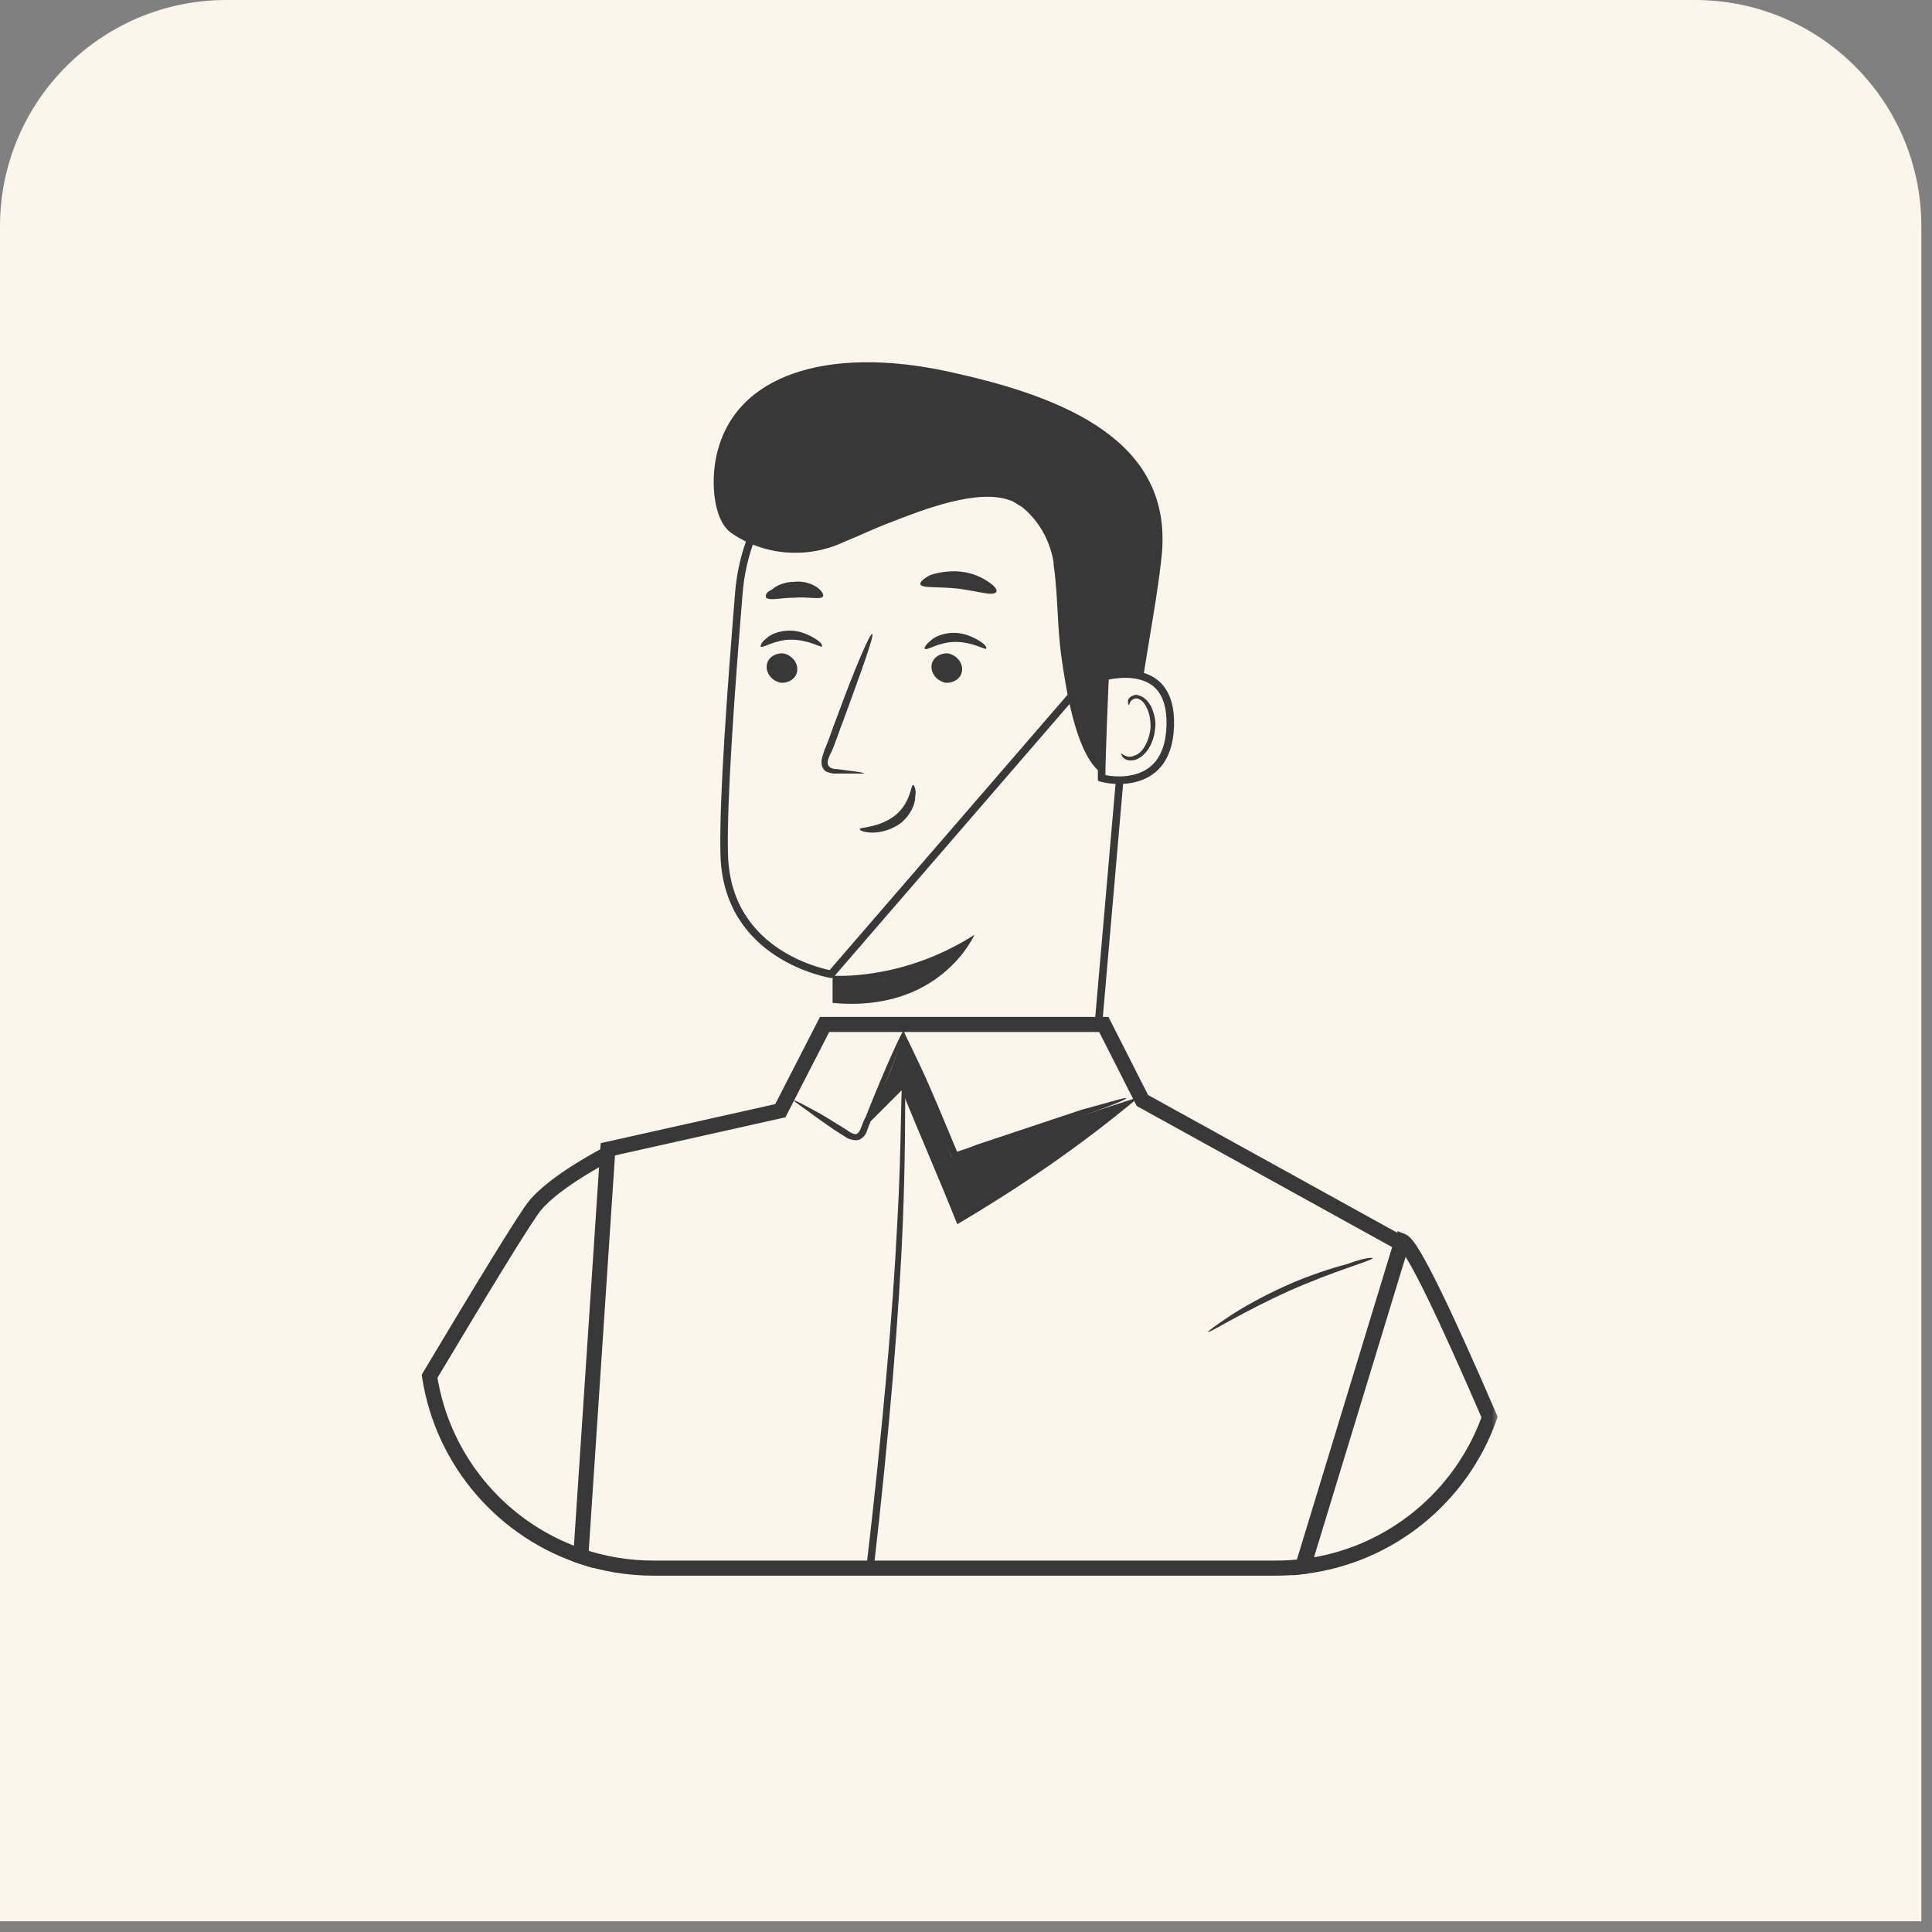 <svg width="128" height="128" viewBox="0 0 128 128" fill="none" xmlns="http://www.w3.org/2000/svg">
<rect x="0" y="0" width="128" height="128" fill="#808080" stroke="none"/>
<path d="M-0 15C-0 6.716 6.715 -7.62939e-05 15 -7.62939e-05H112.295C120.579 -7.62939e-05 127.295 6.716 127.295 15V127.29H-0V15Z" fill="#FCF5EB"/>
<path d="M75.076 41.382L75.076 41.382C75.74 34.003 70.207 27.585 62.755 27.216L62.754 27.216C55.67 26.847 49.546 32.161 48.955 39.244C48.428 45.715 47.904 52.919 47.978 56.437L47.979 56.44C48.015 59.948 49.78 61.964 51.54 63.114C52.424 63.69 53.307 64.048 53.97 64.262C54.301 64.369 54.576 64.439 54.767 64.483C54.863 64.504 54.938 64.52 54.988 64.529C55.013 64.534 55.032 64.537 55.044 64.539L55.058 64.542L55.061 64.542L55.061 64.542L75.076 41.382ZM75.076 41.382L72.089 75.724L75.076 41.382Z" fill="#FCF5EB" stroke="#383838" stroke-width="0.5"/>
<path d="M55.16 64.64C55.16 64.64 59.747 65.016 64.559 61.933C64.559 61.933 62.304 67.122 55.16 66.445V64.64Z" fill="#383838"/>
<path d="M50.793 44.185C50.793 44.712 51.244 45.163 51.771 45.238C52.372 45.238 52.823 44.862 52.823 44.336C52.823 43.809 52.372 43.358 51.846 43.283C51.244 43.283 50.793 43.659 50.793 44.185Z" fill="#383838"/>
<path d="M50.388 42.831C50.538 42.981 51.29 42.38 52.418 42.38C53.546 42.38 54.373 42.906 54.448 42.831C54.523 42.756 54.373 42.53 53.997 42.305C53.621 42.079 53.019 41.778 52.343 41.778C51.666 41.778 51.064 42.004 50.763 42.305C50.463 42.53 50.388 42.756 50.388 42.831Z" fill="#383838"/>
<path d="M61.713 44.186C61.713 44.712 62.164 45.163 62.691 45.239C63.292 45.239 63.743 44.863 63.743 44.336C63.743 43.81 63.292 43.359 62.766 43.284C62.164 43.284 61.713 43.66 61.713 44.186Z" fill="#383838"/>
<path d="M61.27 42.98C61.421 43.131 62.172 42.529 63.3 42.529C64.428 42.529 65.255 43.056 65.331 42.98C65.406 42.905 65.255 42.68 64.879 42.454C64.504 42.228 63.902 41.928 63.225 41.928C62.548 41.928 61.947 42.153 61.646 42.454C61.345 42.68 61.195 42.98 61.27 42.98Z" fill="#383838"/>
<path d="M57.261 51.252C57.261 51.177 56.584 51.102 55.456 50.952C55.156 50.952 54.93 50.877 54.855 50.651C54.779 50.425 54.93 50.125 55.08 49.824C55.381 49.147 55.607 48.395 55.907 47.643C57.035 44.56 57.938 42.079 57.787 42.004C57.637 41.928 56.584 44.41 55.456 47.493C55.156 48.245 54.93 48.997 54.629 49.673C54.554 49.974 54.328 50.35 54.479 50.801C54.554 51.027 54.779 51.177 54.93 51.177C55.08 51.252 55.306 51.252 55.381 51.252C56.509 51.252 57.261 51.252 57.261 51.252Z" fill="#383838"/>
<path d="M60.491 52.004C60.34 52.004 60.34 53.207 59.288 54.034C58.235 54.861 56.956 54.786 56.956 54.937C56.956 55.012 57.257 55.162 57.784 55.162C58.31 55.162 59.062 55.012 59.739 54.485C60.34 53.959 60.641 53.282 60.641 52.756C60.716 52.305 60.566 52.004 60.491 52.004Z" fill="#383838"/>
<path d="M60.969 38.697C61.044 38.997 62.172 38.847 63.45 38.997C64.728 39.148 65.781 39.524 66.007 39.223C66.082 39.072 65.931 38.847 65.48 38.546C65.029 38.245 64.428 37.945 63.6 37.869C62.849 37.794 62.097 37.945 61.645 38.095C61.194 38.321 60.969 38.546 60.969 38.697Z" fill="#383838"/>
<path d="M50.76 39.598C50.986 39.824 51.737 39.598 52.64 39.598C53.542 39.523 54.369 39.748 54.52 39.523C54.595 39.373 54.444 39.147 54.144 38.921C53.843 38.696 53.241 38.47 52.64 38.545C52.038 38.545 51.437 38.771 51.136 39.072C50.76 39.222 50.685 39.448 50.76 39.598Z" fill="#383838"/>
<path d="M76.948 36.967C76.572 40.501 75.595 44.862 75.294 48.471C75.294 48.772 75.219 49.148 75.069 49.449C74.542 50.125 73.339 51.629 72.737 51.028C71.234 49.599 70.632 45.689 70.331 43.584C70.031 41.553 70.106 39.448 69.805 37.418C69.805 37.343 69.805 37.343 69.805 37.267C69.579 35.839 68.828 34.485 67.7 33.583C67.399 33.432 67.173 33.207 66.872 33.132C64.767 32.38 61.233 33.733 59.127 34.56C58.075 34.936 57.022 35.463 55.894 35.914C53.488 37.042 50.631 36.816 48.45 35.312C47.172 34.41 47.021 31.477 47.623 29.598C49.127 24.559 55.443 22.83 63.564 24.785C71.534 26.59 77.775 29.748 76.948 36.967Z" fill="#383838"/>
<path d="M77.533 48.088L77.533 48.088C77.497 49.287 77.176 50.085 76.739 50.616C76.302 51.147 75.73 51.434 75.148 51.575C74.565 51.716 73.981 51.708 73.541 51.654C73.322 51.627 73.143 51.59 73.023 51.556C73.009 51.552 72.996 51.548 72.984 51.544C72.983 51.495 72.983 51.433 72.983 51.359C72.984 51.158 72.99 50.878 72.998 50.544C73.016 49.876 73.046 48.998 73.079 48.124C73.112 47.25 73.147 46.381 73.174 45.73C73.188 45.405 73.199 45.134 73.207 44.945L73.213 44.824C73.234 44.819 73.258 44.813 73.284 44.806C73.422 44.774 73.614 44.735 73.839 44.706C74.293 44.647 74.872 44.626 75.436 44.749C75.997 44.872 76.531 45.135 76.918 45.636C77.305 46.137 77.569 46.906 77.533 48.088Z" fill="#FCF5EB" stroke="#383838" stroke-width="0.5"/>
<path d="M74.276 49.9C74.276 49.9 74.351 49.975 74.501 50.05C74.652 50.126 74.877 50.201 75.178 50.05C75.704 49.9 76.156 49.073 76.231 48.171C76.231 47.719 76.156 47.268 76.005 46.968C75.855 46.592 75.629 46.366 75.404 46.291C75.178 46.216 74.953 46.366 74.877 46.516C74.802 46.667 74.802 46.742 74.802 46.742C74.802 46.742 74.727 46.667 74.727 46.441C74.727 46.366 74.802 46.216 74.953 46.14C75.103 46.065 75.253 45.99 75.404 46.065C75.78 46.14 76.081 46.441 76.306 46.892C76.456 47.268 76.607 47.795 76.532 48.246C76.456 49.223 75.93 50.126 75.178 50.351C74.802 50.426 74.577 50.351 74.426 50.201C74.276 50.05 74.276 49.9 74.276 49.9Z" fill="#383838"/>
<path d="M76.884 37.268C76.959 37.343 75.456 38.17 73.35 38.17C71.245 38.245 69.741 37.418 69.816 37.343C69.891 37.192 71.395 37.794 73.35 37.794C75.305 37.794 76.809 37.192 76.884 37.268Z" fill="#383838"/>
<path d="M76.729 38.696C76.804 38.772 75.375 39.599 73.345 39.599C71.315 39.674 69.886 38.847 69.961 38.772C70.036 38.621 71.465 39.223 73.345 39.223C75.225 39.223 76.653 38.546 76.729 38.696Z" fill="#383838"/>
<mask id="path-17-outside-1" maskUnits="userSpaceOnUse" x="27.461" y="75.406" width="14" height="29" fill="black">
<rect fill="white" x="27.461" y="75.406" width="14" height="29"/>
<path fill-rule="evenodd" clip-rule="evenodd" d="M38.815 103.214C33.421 101.531 29.334 96.885 28.461 91.18C31.821 85.553 34.861 80.55 35.453 79.865C36.806 78.211 40.34 76.406 40.34 76.406L38.815 103.214Z"/>
</mask>
<path fill-rule="evenodd" clip-rule="evenodd" d="M38.815 103.214C33.421 101.531 29.334 96.885 28.461 91.18C31.821 85.553 34.861 80.55 35.453 79.865C36.806 78.211 40.34 76.406 40.34 76.406L38.815 103.214Z" fill="#FCF5EB"/>
<path d="M38.815 103.214L38.666 103.691L39.278 103.882L39.314 103.242L38.815 103.214ZM28.461 91.18L28.031 90.924L27.939 91.079L27.966 91.256L28.461 91.18ZM35.453 79.865L35.831 80.192L35.84 80.182L35.453 79.865ZM40.34 76.406L40.839 76.435L40.889 75.565L40.113 75.961L40.34 76.406ZM38.964 102.737C33.749 101.11 29.799 96.618 28.955 91.105L27.966 91.256C28.869 97.152 33.092 101.953 38.666 103.691L38.964 102.737ZM28.89 91.437C30.57 88.624 32.169 85.968 33.421 83.931C34.047 82.912 34.586 82.051 35.003 81.402C35.431 80.738 35.711 80.331 35.831 80.192L35.074 79.539C34.898 79.742 34.577 80.217 34.163 80.86C33.739 81.518 33.197 82.386 32.569 83.407C31.313 85.45 29.712 88.11 28.031 90.924L28.89 91.437ZM35.84 80.182C36.459 79.424 37.617 78.597 38.669 77.94C39.186 77.617 39.662 77.344 40.009 77.152C40.182 77.056 40.323 76.98 40.42 76.929C40.468 76.903 40.505 76.884 40.531 76.871C40.543 76.864 40.553 76.859 40.559 76.856C40.562 76.855 40.564 76.853 40.566 76.853C40.566 76.852 40.567 76.852 40.567 76.852C40.567 76.852 40.568 76.852 40.568 76.852C40.568 76.852 40.568 76.852 40.568 76.852C40.568 76.852 40.568 76.852 40.34 76.406C40.113 75.961 40.113 75.961 40.113 75.961C40.113 75.961 40.112 75.961 40.112 75.961C40.112 75.962 40.112 75.962 40.112 75.962C40.111 75.962 40.11 75.962 40.109 75.963C40.107 75.964 40.105 75.965 40.101 75.967C40.094 75.971 40.083 75.976 40.07 75.984C40.042 75.998 40.002 76.019 39.952 76.045C39.85 76.099 39.704 76.178 39.525 76.277C39.167 76.475 38.675 76.757 38.139 77.092C37.085 77.75 35.799 78.652 35.066 79.549L35.84 80.182ZM39.841 76.378L38.316 103.186L39.314 103.242L40.839 76.435L39.841 76.378Z" fill="#383838" mask="url(#path-17-outside-1)"/>
<mask id="path-19-outside-2" maskUnits="userSpaceOnUse" x="37.48" y="66.872" width="56" height="38" fill="black">
<rect fill="white" x="37.48" y="66.872" width="56" height="38"/>
<path fill-rule="evenodd" clip-rule="evenodd" d="M86.304 103.788C85.722 103.857 85.13 103.892 84.529 103.892H43.291C41.608 103.892 39.99 103.615 38.48 103.104L40.27 76.143L51.7 73.586L54.632 67.872H73.13L75.686 72.91L92.83 82.384L86.304 103.788Z"/>
</mask>
<path fill-rule="evenodd" clip-rule="evenodd" d="M86.304 103.788C85.722 103.857 85.13 103.892 84.529 103.892H43.291C41.608 103.892 39.99 103.615 38.48 103.104L40.27 76.143L51.7 73.586L54.632 67.872H73.13L75.686 72.91L92.83 82.384L86.304 103.788Z" fill="#FCF5EB"/>
<path d="M86.304 103.788L86.363 104.285L86.687 104.246L86.782 103.934L86.304 103.788ZM38.48 103.104L37.981 103.071L37.956 103.454L38.32 103.577L38.48 103.104ZM40.27 76.143L40.161 75.655L39.796 75.737L39.771 76.11L40.27 76.143ZM51.7 73.586L51.809 74.074L52.037 74.023L52.144 73.815L51.7 73.586ZM54.632 67.872V67.372H54.327L54.187 67.643L54.632 67.872ZM73.13 67.872L73.576 67.645L73.437 67.372H73.13V67.872ZM75.686 72.91L75.24 73.136L75.31 73.273L75.444 73.347L75.686 72.91ZM92.83 82.384L93.309 82.53L93.427 82.142L93.072 81.947L92.83 82.384ZM86.246 103.291C85.683 103.358 85.11 103.392 84.529 103.392V104.392C85.149 104.392 85.761 104.355 86.363 104.285L86.246 103.291ZM84.529 103.392H43.291V104.392H84.529V103.392ZM43.291 103.392C41.664 103.392 40.1 103.124 38.64 102.63L38.32 103.577C39.881 104.106 41.553 104.392 43.291 104.392V103.392ZM39.771 76.11L37.981 103.071L38.979 103.137L40.769 76.176L39.771 76.11ZM51.59 73.099L40.161 75.655L40.379 76.631L51.809 74.074L51.59 73.099ZM54.187 67.643L51.255 73.358L52.144 73.815L55.077 68.1L54.187 67.643ZM73.13 67.372H54.632V68.372H73.13V67.372ZM76.132 72.683L73.576 67.645L72.684 68.098L75.24 73.136L76.132 72.683ZM93.072 81.947L75.928 72.472L75.444 73.347L92.589 82.822L93.072 81.947ZM86.782 103.934L93.309 82.53L92.352 82.238L85.826 103.642L86.782 103.934Z" fill="#383838" mask="url(#path-19-outside-2)"/>
<path d="M56.504 75.466C57.557 74.413 58.685 73.285 59.738 72.233C60.941 75.165 62.219 78.098 63.422 81.106C67.633 78.624 71.694 75.842 75.453 72.684C71.318 74.037 67.182 75.316 63.046 76.669C61.993 73.887 60.941 71.105 59.888 68.323C59.136 70.879 58.084 73.285 56.73 75.541" fill="#383838"/>
<mask id="path-22-outside-3" maskUnits="userSpaceOnUse" x="85.347" y="81.234" width="14" height="24" fill="black">
<rect fill="white" x="85.347" y="81.234" width="14" height="24"/>
<path fill-rule="evenodd" clip-rule="evenodd" d="M98.689 93.888C96.824 99.171 92.083 103.097 86.347 103.785L92.918 82.234C93.582 82.511 95.879 87.379 98.689 93.888Z"/>
</mask>
<path fill-rule="evenodd" clip-rule="evenodd" d="M98.689 93.888C96.824 99.171 92.083 103.097 86.347 103.785L92.918 82.234C93.582 82.511 95.879 87.379 98.689 93.888Z" fill="#FCF5EB"/>
<path d="M98.689 93.888L99.161 94.055L99.226 93.87L99.148 93.69L98.689 93.888ZM86.347 103.785L85.868 103.639L85.645 104.373L86.406 104.281L86.347 103.785ZM92.918 82.234L93.11 81.772L92.6 81.56L92.439 82.088L92.918 82.234ZM98.218 93.722C96.414 98.829 91.831 102.623 86.287 103.288L86.406 104.281C92.335 103.57 97.233 99.513 99.161 94.055L98.218 93.722ZM86.825 103.931L93.396 82.38L92.439 82.088L85.868 103.639L86.825 103.931ZM92.725 82.695C92.682 82.677 92.677 82.662 92.713 82.698C92.743 82.727 92.787 82.776 92.844 82.851C92.959 83.001 93.102 83.22 93.274 83.511C93.617 84.091 94.047 84.915 94.55 85.943C95.553 87.998 96.826 90.834 98.23 94.086L99.148 93.69C97.742 90.433 96.462 87.581 95.448 85.505C94.942 84.468 94.498 83.616 94.135 83.002C93.954 82.696 93.788 82.439 93.638 82.243C93.564 82.146 93.487 82.056 93.409 81.98C93.338 81.91 93.236 81.825 93.11 81.772L92.725 82.695Z" fill="#383838" mask="url(#path-22-outside-3)"/>
<path d="M59.893 68.247C60.044 68.322 58.991 70.954 57.712 74.187C57.637 74.413 57.562 74.563 57.487 74.789C57.412 75.014 57.337 75.24 57.111 75.391C56.885 75.616 56.509 75.541 56.284 75.466C56.058 75.391 55.908 75.24 55.757 75.165C55.156 74.789 54.63 74.413 54.103 74.037C53.201 73.36 52.599 72.984 52.599 72.909C52.599 72.834 53.276 73.21 54.254 73.736C54.78 74.037 55.382 74.413 55.983 74.789C56.284 75.014 56.66 75.24 56.81 75.09C57.036 74.939 57.111 74.413 57.337 74.037C58.615 70.804 59.818 68.172 59.893 68.247Z" fill="#383838"/>
<path d="M74.629 72.759C74.629 72.835 73.576 73.286 71.772 73.887C70.042 74.564 67.561 75.391 64.854 76.293C64.328 76.444 63.876 76.669 63.35 76.82L63.124 76.895L63.049 76.669C62.072 74.338 61.245 72.308 60.718 70.88C60.117 69.376 59.816 68.473 59.891 68.473C59.966 68.473 60.342 69.3 61.019 70.729C61.696 72.158 62.523 74.188 63.5 76.519L63.2 76.369C63.651 76.218 64.177 76.068 64.704 75.842C67.41 74.94 69.892 74.113 71.697 73.511C73.426 73.06 74.554 72.684 74.629 72.759Z" fill="#383838"/>
<path d="M90.943 83.361C90.943 83.512 88.386 84.189 85.378 85.542C82.371 86.895 80.115 88.324 80.04 88.249C80.04 88.174 80.566 87.798 81.468 87.196C82.371 86.595 83.724 85.843 85.228 85.166C86.732 84.489 88.161 84.038 89.288 83.737C90.266 83.361 90.943 83.286 90.943 83.361Z" fill="#383838"/>
<path fill-rule="evenodd" clip-rule="evenodd" d="M57.889 103.892H57.394C58.427 95.078 59.148 87.16 59.446 81.031C59.6 78.406 59.649 76.098 59.688 74.228C59.707 73.366 59.723 72.597 59.747 71.932V69.451V68.774C59.897 68.323 59.897 68.248 59.897 68.248V68.473V69.15C59.897 69.409 59.911 69.71 59.927 70.052C59.948 70.505 59.972 71.032 59.972 71.631V71.632C59.972 73.812 59.972 76.895 59.822 80.805C59.582 86.978 58.913 94.965 57.889 103.892Z" fill="#383838"/>
</svg>
